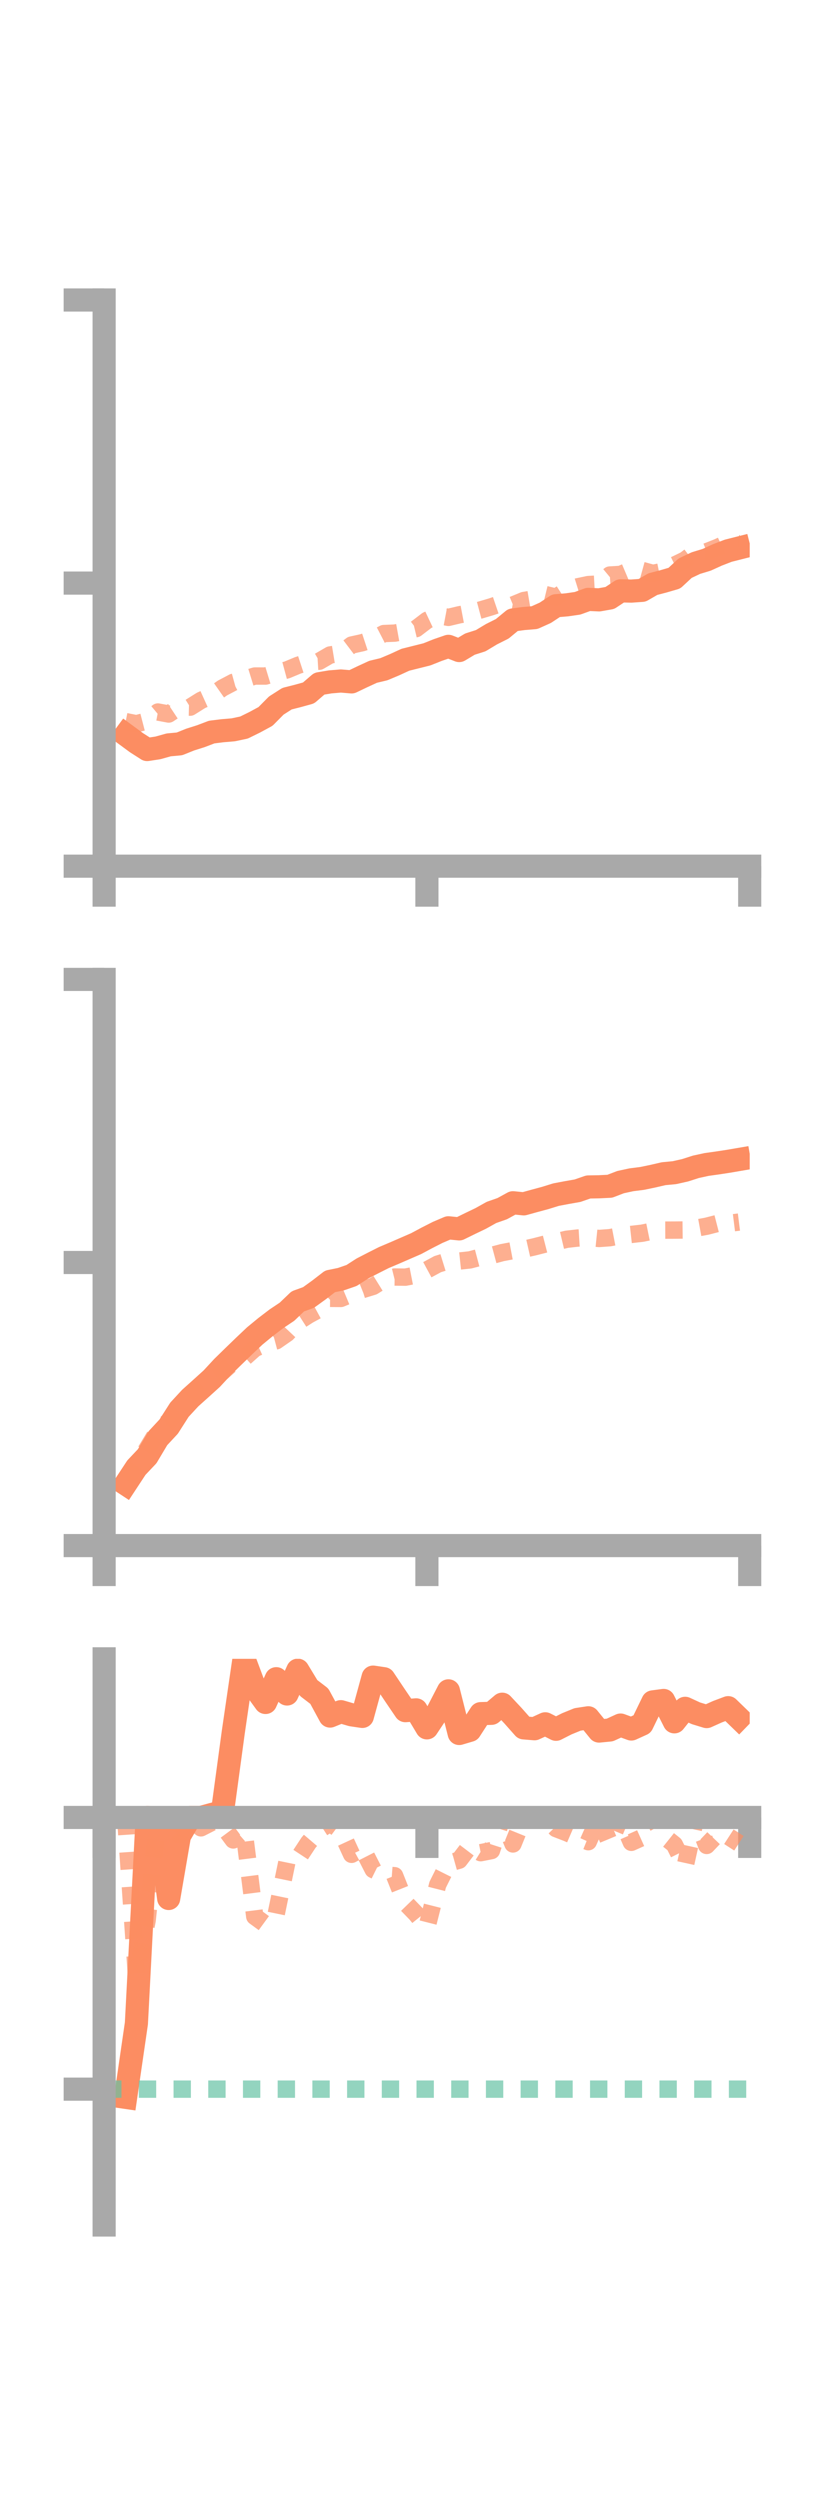 <?xml version="1.0" encoding="utf-8" standalone="no"?>
<!DOCTYPE svg PUBLIC "-//W3C//DTD SVG 1.1//EN"
  "http://www.w3.org/Graphics/SVG/1.1/DTD/svg11.dtd">
<!-- Created with matplotlib (https://matplotlib.org/) -->
<svg height="216pt" version="1.1" viewBox="0 0 72 216" width="72pt" xmlns="http://www.w3.org/2000/svg" xmlns:xlink="http://www.w3.org/1999/xlink">
 <defs>
  <style type="text/css">*{stroke-linecap:butt;stroke-linejoin:round;}</style>
 </defs>
 <g id="figure_1">
  <g id="patch_1">
   <path d="M 0 216 
L 72 216 
L 72 0 
L 0 0 
z
" style="fill:none;"/>
  </g>
  <g id="axes_1">
   <g id="patch_2">
    <path d="M 9 74.838 
L 64.8 74.838 
L 64.8 25.92 
L 9 25.92 
z
" style="fill:none;"/>
   </g>
   <g id="matplotlib.axis_1">
    <g id="xtick_1">
     <g id="line2d_1">
      <defs>
       <path d="M 0 0 
L 0 3.5 
" id="m531088febc" style="stroke:#a9a9a9;stroke-width:2;"/>
      </defs>
      <g>
       <use style="fill:#a9a9a9;stroke:#a9a9a9;stroke-width:2;" x="9" xlink:href="#m531088febc" y="74.838"/>
      </g>
     </g>
    </g>
    <g id="xtick_2">
     <g id="line2d_2">
      <g>
       <use style="fill:#a9a9a9;stroke:#a9a9a9;stroke-width:2;" x="36.9" xlink:href="#m531088febc" y="74.838"/>
      </g>
     </g>
    </g>
    <g id="xtick_3">
     <g id="line2d_3">
      <g>
       <use style="fill:#a9a9a9;stroke:#a9a9a9;stroke-width:2;" x="64.8" xlink:href="#m531088febc" y="74.838"/>
      </g>
     </g>
    </g>
   </g>
   <g id="matplotlib.axis_2">
    <g id="ytick_1">
     <g id="line2d_4">
      <defs>
       <path d="M 0 0 
L -3.5 0 
" id="m0e4b133bb7" style="stroke:#a9a9a9;stroke-width:2;"/>
      </defs>
      <g>
       <use style="fill:#a9a9a9;stroke:#a9a9a9;stroke-width:2;" x="9" xlink:href="#m0e4b133bb7" y="74.838"/>
      </g>
     </g>
    </g>
    <g id="ytick_2">
     <g id="line2d_5">
      <g>
       <use style="fill:#a9a9a9;stroke:#a9a9a9;stroke-width:2;" x="9" xlink:href="#m0e4b133bb7" y="50.379"/>
      </g>
     </g>
    </g>
    <g id="ytick_3">
     <g id="line2d_6">
      <g>
       <use style="fill:#a9a9a9;stroke:#a9a9a9;stroke-width:2;" x="9" xlink:href="#m0e4b133bb7" y="25.92"/>
      </g>
     </g>
    </g>
   </g>
   <g id="line2d_7">
    <path clip-path="url(#p906440447a)" d="M 10.86 63.48 
L 11.79 64.165 
L 12.72 64.76 
L 13.65 64.618 
L 14.58 64.358 
L 15.51 64.272 
L 16.44 63.899 
L 17.37 63.604 
L 18.3 63.25 
L 19.23 63.135 
L 20.16 63.057 
L 21.09 62.86 
L 22.02 62.403 
L 22.95 61.899 
L 23.88 60.96 
L 24.81 60.365 
L 25.74 60.129 
L 26.67 59.872 
L 27.6 59.072 
L 28.53 58.917 
L 29.46 58.838 
L 30.39 58.916 
L 31.32 58.471 
L 32.25 58.043 
L 33.18 57.821 
L 34.11 57.43 
L 35.04 57.002 
L 35.97 56.769 
L 36.9 56.537 
L 37.83 56.166 
L 38.76 55.844 
L 39.69 56.207 
L 40.62 55.651 
L 41.55 55.356 
L 42.48 54.797 
L 43.41 54.33 
L 44.34 53.564 
L 45.27 53.441 
L 46.2 53.365 
L 47.13 52.947 
L 48.06 52.335 
L 48.99 52.259 
L 49.92 52.125 
L 50.85 51.787 
L 51.78 51.829 
L 52.71 51.666 
L 53.64 51.05 
L 54.57 51.071 
L 55.5 51.006 
L 56.43 50.469 
L 57.36 50.225 
L 58.29 49.954 
L 59.22 49.091 
L 60.15 48.651 
L 61.08 48.367 
L 62.01 47.944 
L 62.94 47.584 
L 63.87 47.349 
" style="fill:none;stroke:#fc8d62;stroke-linecap:square;stroke-width:2;"/>
   </g>
   <g id="line2d_8">
    <path clip-path="url(#p906440447a)" d="M 10.86 62.347 
L 11.79 62.531 
L 12.72 62.29 
L 13.65 61.518 
L 14.58 61.692 
L 15.51 61.076 
L 16.44 61.098 
L 17.37 60.515 
L 18.3 60.095 
L 19.23 59.442 
L 20.16 58.953 
L 21.09 58.696 
L 22.02 58.41 
L 22.95 58.411 
L 23.88 58.129 
L 24.81 57.877 
L 25.74 57.49 
L 26.67 57.186 
L 27.6 57.13 
L 28.53 56.59 
L 29.46 56.437 
L 30.39 55.732 
L 31.32 55.527 
L 32.25 55.22 
L 33.18 54.739 
L 34.11 54.702 
L 35.04 54.535 
L 35.97 54.313 
L 36.9 53.604 
L 37.83 53.166 
L 38.76 53.342 
L 39.69 53.121 
L 40.62 52.945 
L 41.55 52.697 
L 42.48 52.421 
L 43.41 52.105 
L 44.34 52.27 
L 45.27 51.886 
L 46.2 51.729 
L 47.13 51.367 
L 48.06 51.594 
L 48.99 50.991 
L 49.92 50.702 
L 50.85 50.507 
L 51.78 50.455 
L 52.71 49.683 
L 53.64 49.628 
L 54.57 49.234 
L 55.5 49.284 
L 56.43 49.54 
L 57.36 49.35 
L 58.29 48.829 
L 59.22 48.38 
L 60.15 47.659 
L 61.08 47.668 
L 62.01 47.302 
L 62.94 46.873 
L 63.87 46.975 
" style="fill:none;stroke:#fc8d62;stroke-dasharray:1.5,1.5;stroke-dashoffset:0;stroke-opacity:0.7;stroke-width:1.5;"/>
   </g>
   <g id="patch_3">
    <path d="M 9 74.838 
L 9 25.92 
" style="fill:none;stroke:#a9a9a9;stroke-linecap:square;stroke-linejoin:miter;stroke-width:2;"/>
   </g>
   <g id="patch_4">
    <path d="M 64.8 74.838 
L 64.8 25.92 
" style="fill:none;"/>
   </g>
   <g id="patch_5">
    <path d="M 9 74.838 
L 64.8 74.838 
" style="fill:none;stroke:#a9a9a9;stroke-linecap:square;stroke-linejoin:miter;stroke-width:2;"/>
   </g>
   <g id="patch_6">
    <path d="M 9 25.92 
L 64.8 25.92 
" style="fill:none;"/>
   </g>
  </g>
  <g id="axes_2">
   <g id="patch_7">
    <path d="M 9 133.539 
L 64.8 133.539 
L 64.8 84.621 
L 9 84.621 
z
" style="fill:none;"/>
   </g>
   <g id="matplotlib.axis_3">
    <g id="xtick_4">
     <g id="line2d_9">
      <g>
       <use style="fill:#a9a9a9;stroke:#a9a9a9;stroke-width:2;" x="9" xlink:href="#m531088febc" y="133.539"/>
      </g>
     </g>
    </g>
    <g id="xtick_5">
     <g id="line2d_10">
      <g>
       <use style="fill:#a9a9a9;stroke:#a9a9a9;stroke-width:2;" x="36.9" xlink:href="#m531088febc" y="133.539"/>
      </g>
     </g>
    </g>
    <g id="xtick_6">
     <g id="line2d_11">
      <g>
       <use style="fill:#a9a9a9;stroke:#a9a9a9;stroke-width:2;" x="64.8" xlink:href="#m531088febc" y="133.539"/>
      </g>
     </g>
    </g>
   </g>
   <g id="matplotlib.axis_4">
    <g id="ytick_4">
     <g id="line2d_12">
      <g>
       <use style="fill:#a9a9a9;stroke:#a9a9a9;stroke-width:2;" x="9" xlink:href="#m0e4b133bb7" y="133.539"/>
      </g>
     </g>
    </g>
    <g id="ytick_5">
     <g id="line2d_13">
      <g>
       <use style="fill:#a9a9a9;stroke:#a9a9a9;stroke-width:2;" x="9" xlink:href="#m0e4b133bb7" y="109.08"/>
      </g>
     </g>
    </g>
    <g id="ytick_6">
     <g id="line2d_14">
      <g>
       <use style="fill:#a9a9a9;stroke:#a9a9a9;stroke-width:2;" x="9" xlink:href="#m0e4b133bb7" y="84.621"/>
      </g>
     </g>
    </g>
   </g>
   <g id="line2d_15">
    <path clip-path="url(#p331a6136f9)" d="M 10.86 128.217 
L 11.79 126.803 
L 12.72 125.819 
L 13.65 124.258 
L 14.58 123.257 
L 15.51 121.801 
L 16.44 120.795 
L 17.37 119.961 
L 18.3 119.119 
L 19.23 118.115 
L 20.16 117.206 
L 21.09 116.306 
L 22.02 115.427 
L 22.95 114.662 
L 23.88 113.952 
L 24.81 113.33 
L 25.74 112.439 
L 26.67 112.102 
L 27.6 111.43 
L 28.53 110.711 
L 29.46 110.522 
L 30.39 110.201 
L 31.32 109.601 
L 32.25 109.122 
L 33.18 108.653 
L 34.11 108.259 
L 35.04 107.854 
L 35.97 107.45 
L 36.9 106.952 
L 37.83 106.479 
L 38.76 106.082 
L 39.69 106.176 
L 40.62 105.72 
L 41.55 105.273 
L 42.48 104.754 
L 43.41 104.428 
L 44.34 103.918 
L 45.27 104.013 
L 46.2 103.755 
L 47.13 103.504 
L 48.06 103.216 
L 48.99 103.04 
L 49.92 102.877 
L 50.85 102.554 
L 51.78 102.538 
L 52.71 102.492 
L 53.64 102.135 
L 54.57 101.934 
L 55.5 101.816 
L 56.43 101.623 
L 57.36 101.408 
L 58.29 101.32 
L 59.22 101.111 
L 60.15 100.812 
L 61.08 100.61 
L 62.01 100.48 
L 62.94 100.338 
L 63.87 100.179 
" style="fill:none;stroke:#fc8d62;stroke-linecap:square;stroke-width:2;"/>
   </g>
   <g id="line2d_16">
    <path clip-path="url(#p331a6136f9)" d="M 10.86 127.805 
L 11.79 126.702 
L 12.72 125.168 
L 13.65 123.629 
L 14.58 122.799 
L 15.51 121.774 
L 16.44 120.576 
L 17.37 119.858 
L 18.3 119.237 
L 19.23 118.515 
L 20.16 117.681 
L 21.09 117.34 
L 22.02 116.512 
L 22.95 116.092 
L 23.88 115.845 
L 24.81 115.2 
L 25.74 114.214 
L 26.67 113.617 
L 27.6 113.112 
L 28.53 112.178 
L 29.46 112.186 
L 30.39 111.799 
L 31.32 111.426 
L 32.25 111.142 
L 33.18 110.565 
L 34.11 110.335 
L 35.04 110.347 
L 35.97 110.165 
L 36.9 109.724 
L 37.83 109.221 
L 38.76 108.933 
L 39.69 108.955 
L 40.62 108.856 
L 41.55 108.61 
L 42.48 108.474 
L 43.41 108.225 
L 44.34 108.05 
L 45.27 107.935 
L 46.2 107.723 
L 47.13 107.485 
L 48.06 107.292 
L 48.99 107.072 
L 49.92 106.968 
L 50.85 106.91 
L 51.78 107.005 
L 52.71 106.937 
L 53.64 106.757 
L 54.57 106.655 
L 55.5 106.55 
L 56.43 106.36 
L 57.36 106.284 
L 58.29 106.281 
L 59.22 106.272 
L 60.15 106.116 
L 61.08 105.946 
L 62.01 105.707 
L 62.94 105.703 
L 63.87 105.587 
" style="fill:none;stroke:#fc8d62;stroke-dasharray:1.5,1.5;stroke-dashoffset:0;stroke-opacity:0.7;stroke-width:1.5;"/>
   </g>
   <g id="patch_8">
    <path d="M 9 133.539 
L 9 84.621 
" style="fill:none;stroke:#a9a9a9;stroke-linecap:square;stroke-linejoin:miter;stroke-width:2;"/>
   </g>
   <g id="patch_9">
    <path d="M 64.8 133.539 
L 64.8 84.621 
" style="fill:none;"/>
   </g>
   <g id="patch_10">
    <path d="M 9 133.539 
L 64.8 133.539 
" style="fill:none;stroke:#a9a9a9;stroke-linecap:square;stroke-linejoin:miter;stroke-width:2;"/>
   </g>
   <g id="patch_11">
    <path d="M 9 84.621 
L 64.8 84.621 
" style="fill:none;"/>
   </g>
  </g>
  <g id="axes_3">
   <g id="patch_12">
    <path d="M 9 192.24 
L 64.8 192.24 
L 64.8 143.322 
L 9 143.322 
z
" style="fill:none;"/>
   </g>
   <g id="matplotlib.axis_5">
    <g id="xtick_7">
     <g id="line2d_17">
      <g>
       <use style="fill:#a9a9a9;stroke:#a9a9a9;stroke-width:2;" x="9" xlink:href="#m531088febc" y="157.028"/>
      </g>
     </g>
    </g>
    <g id="xtick_8">
     <g id="line2d_18">
      <g>
       <use style="fill:#a9a9a9;stroke:#a9a9a9;stroke-width:2;" x="36.9" xlink:href="#m531088febc" y="157.028"/>
      </g>
     </g>
    </g>
    <g id="xtick_9">
     <g id="line2d_19">
      <g>
       <use style="fill:#a9a9a9;stroke:#a9a9a9;stroke-width:2;" x="64.8" xlink:href="#m531088febc" y="157.028"/>
      </g>
     </g>
    </g>
   </g>
   <g id="matplotlib.axis_6">
    <g id="ytick_7">
     <g id="line2d_20">
      <g>
       <use style="fill:#a9a9a9;stroke:#a9a9a9;stroke-width:2;" x="9" xlink:href="#m0e4b133bb7" y="157.028"/>
      </g>
     </g>
    </g>
    <g id="ytick_8">
     <g id="line2d_21">
      <g>
       <use style="fill:#a9a9a9;stroke:#a9a9a9;stroke-width:2;" x="9" xlink:href="#m0e4b133bb7" y="180.503"/>
      </g>
     </g>
    </g>
   </g>
   <g id="line2d_22">
    <path clip-path="url(#pa023b9c5e1)" d="M 10.86 181.211 
L 11.79 174.82 
L 12.72 157.028 
L 13.65 157.061 
L 14.58 164.029 
L 15.51 158.625 
L 16.44 157.028 
L 17.37 157.028 
L 18.3 156.773 
L 19.23 156.538 
L 20.16 149.687 
L 21.09 143.322 
L 22.02 145.81 
L 22.95 147.093 
L 23.88 145.04 
L 24.81 146.361 
L 25.74 144.305 
L 26.67 145.839 
L 27.6 146.551 
L 28.53 148.267 
L 29.46 147.889 
L 30.39 148.16 
L 31.32 148.298 
L 32.25 144.903 
L 33.18 145.041 
L 34.11 146.431 
L 35.04 147.801 
L 35.97 147.732 
L 36.9 149.287 
L 37.83 147.887 
L 38.76 146.089 
L 39.69 149.773 
L 40.62 149.498 
L 41.55 148.059 
L 42.48 148.03 
L 43.41 147.244 
L 44.34 148.237 
L 45.27 149.287 
L 46.2 149.364 
L 47.13 148.938 
L 48.06 149.41 
L 48.99 148.938 
L 49.92 148.558 
L 50.85 148.417 
L 51.78 149.563 
L 52.71 149.472 
L 53.64 149.045 
L 54.57 149.386 
L 55.5 148.963 
L 56.43 147.044 
L 57.36 146.92 
L 58.29 148.766 
L 59.22 147.599 
L 60.15 148.028 
L 61.08 148.312 
L 62.01 147.894 
L 62.94 147.543 
L 63.87 148.445 
" style="fill:none;stroke:#fc8d62;stroke-linecap:square;stroke-width:2;"/>
   </g>
   <g id="line2d_23">
    <path clip-path="url(#pa023b9c5e1)" d="M 10.86 157.028 
L 11.79 170.673 
L 12.72 165.91 
L 13.65 157.028 
L 14.58 157.028 
L 15.51 158.538 
L 16.44 157.027 
L 17.37 157.926 
L 18.3 157.453 
L 19.23 157.718 
L 20.16 158.972 
L 21.09 158.156 
L 22.02 165.585 
L 22.95 166.265 
L 23.88 165.335 
L 24.81 160.828 
L 25.74 160.616 
L 26.67 159.202 
L 27.6 158.112 
L 28.53 157.505 
L 29.46 158.199 
L 30.39 160.214 
L 31.32 159.707 
L 32.25 161.529 
L 33.18 161.99 
L 34.11 162.061 
L 35.04 164.405 
L 35.97 165.366 
L 36.9 166.518 
L 37.83 162.843 
L 38.76 160.981 
L 39.69 160.721 
L 40.62 159.499 
L 41.55 160.074 
L 42.48 159.89 
L 43.41 157.028 
L 44.34 159.318 
L 45.27 157.028 
L 46.2 157.028 
L 47.13 157.028 
L 48.06 157.991 
L 48.99 158.349 
L 49.92 158.75 
L 50.85 159.124 
L 51.78 157.028 
L 52.71 159.253 
L 53.64 157.028 
L 54.57 159.178 
L 55.5 158.761 
L 56.43 157.028 
L 57.36 158.63 
L 58.29 159.373 
L 59.22 161.237 
L 60.15 157.028 
L 61.08 159.447 
L 62.01 158.47 
L 62.94 158.655 
L 63.87 159.258 
" style="fill:none;stroke:#fc8d62;stroke-dasharray:1.5,1.5;stroke-dashoffset:0;stroke-opacity:0.7;stroke-width:1.5;"/>
   </g>
   <g id="line2d_24">
    <path clip-path="url(#pa023b9c5e1)" d="M 9 180.503 
L 64.8 180.503 
" style="fill:none;stroke:#66c2a5;stroke-dasharray:1.5,1.5;stroke-dashoffset:0;stroke-opacity:0.7;stroke-width:1.5;"/>
   </g>
   <g id="patch_13">
    <path d="M 9 192.24 
L 9 143.322 
" style="fill:none;stroke:#a9a9a9;stroke-linecap:square;stroke-linejoin:miter;stroke-width:2;"/>
   </g>
   <g id="patch_14">
    <path d="M 64.8 192.24 
L 64.8 143.322 
" style="fill:none;"/>
   </g>
   <g id="patch_15">
    <path d="M 9 157.028 
L 64.8 157.028 
" style="fill:none;stroke:#a9a9a9;stroke-linecap:square;stroke-linejoin:miter;stroke-width:2;"/>
   </g>
   <g id="patch_16">
    <path d="M 9 143.322 
L 64.8 143.322 
" style="fill:none;"/>
   </g>
  </g>
 </g>
 <defs>
  <clipPath id="p906440447a">
   <rect height="48.918" width="55.8" x="9" y="25.92"/>
  </clipPath>
  <clipPath id="p331a6136f9">
   <rect height="48.918" width="55.8" x="9" y="84.621"/>
  </clipPath>
  <clipPath id="pa023b9c5e1">
   <rect height="48.918" width="55.8" x="9" y="143.322"/>
  </clipPath>
 </defs>
</svg>

